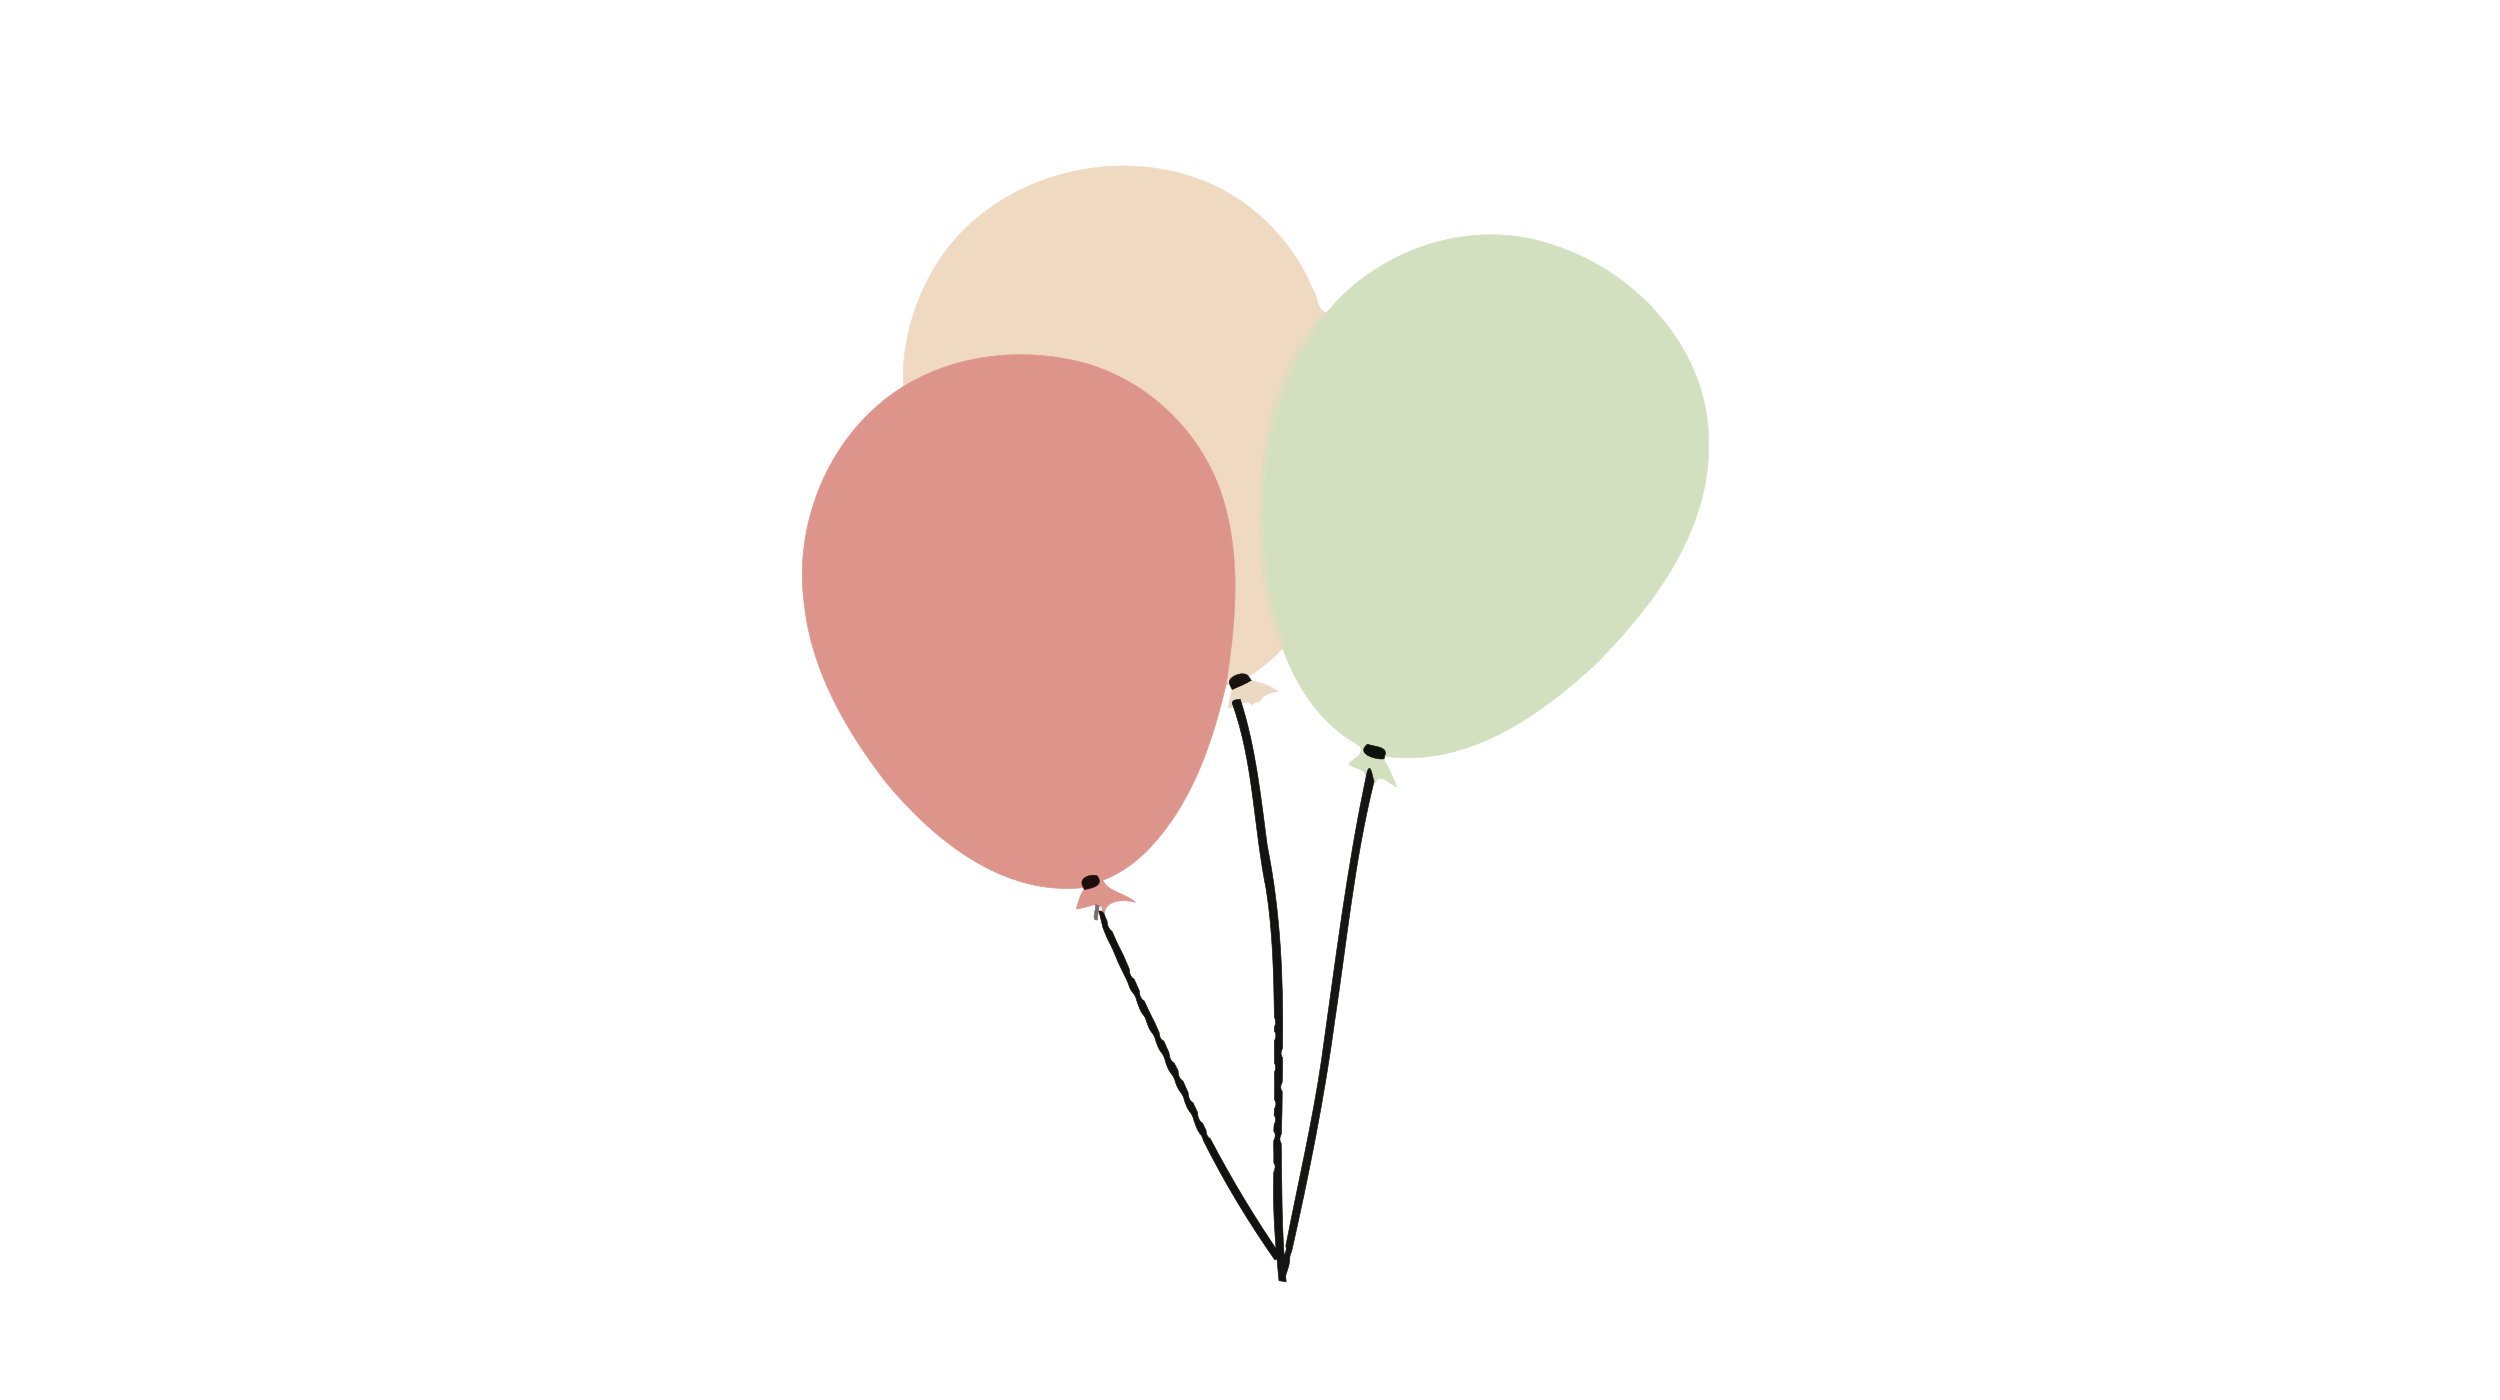 <svg xmlns="http://www.w3.org/2000/svg" viewBox="0 0 768 430"><path d="M289.4 78.6c17.2-24.5 51.9-33.9 79.6-23.3 15.3 5.9 27.9 18.3 34.2 33.4 1.5 2.3 1.3 6.2 4 7.4 -2.9 0.4-3.7 3.7-5.2 5.8 -8.6 11.3-12.6 25.5-14.2 39.5 -2 19.3-1.9 39.9 5.9 58 -2.9 3.4-6.6 5.9-10.2 8.5 -1.1-2.2-7.1 0-5.8 2.4 -0.3 0-0.9-0.1-1.1-0.1 2.6-17.2 4.5-34.9 0.3-52 -5-23.2-23.9-42.4-47.2-47.4 -17.6-3.8-36.8-1.5-52.2 8C276.9 104.6 281.4 90.3 289.4 78.6L289.4 78.6z" style="fill:#EFD9C1;stroke-width:0.2;stroke:#EFD9C1"/><path d="M407.7 95.9c16.2-19.8 45-29.2 69.4-20.6 26.1 8.2 48 32.7 47.8 60.8 0.4 26.6-16.4 49.3-34.2 67.4 -17.6 16.5-40.3 32.4-65.6 28.8 1.6-3.2-3.2-2.9-5.2-3.8 -3.8 2.9 2.5 4.9 5 4.5 1.7 2.7 3 5.7 4.2 8.7 -1.9-0.5-5.6-4.9-6.6-1.1 -0.8-0.8-2.9-4.5-2.9-1.7 0-3.1-3.5-2.5-5.3-4.2 1.3-1.6 5.6-3.2 3.1-5.8 -11.5-6.3-19.1-17.7-23.4-29.8 -0.1-4.9-2.7-9.2-3.4-14C384.8 154.9 387.9 120.7 407.7 95.9L407.7 95.9z" style="fill:#D2E0BF;stroke-width:0.2;stroke:#D2E0BF"/><path d="M407.2 96.1l0.5-0.2c-19.9 24.8-23 58.9-16.9 89.2 0.7 4.8 3.3 9.1 3.4 14l-0.5 0.3c-7.8-18.1-7.9-38.7-5.9-58 1.6-14 5.7-28.2 14.2-39.5C403.5 99.8 404.3 96.6 407.2 96.1z" style="fill:#E1DCC0;stroke-width:0.2;stroke:#E1DCC0"/><path d="M277.6 118.7c15.4-9.5 34.6-11.8 52.2-8 23.2 5 42.2 24.2 47.2 47.4 4.1 17.1 2.3 34.9-0.3 52 -3.4 14.6-8.1 29.3-16.6 41.8 -5.4 7.8-12.2 15.1-21.3 18.5 1.5 3.6 7.2 4.1 10 6.8 -3.6-1-9.8-0.9-9.6 4.2l-0.4 0c-0.2-1.1 0.4-3.1-1.2-3.2 -0.3-0.1-0.9-0.2-1.2-0.3 -1.9 0.4-3.8 1.2-5.8 1.3 0.7-2 1.1-4.2 2.4-5.9 2.3-0.5 6.1-1 4-4.2 -1.8-0.9-6.3 0.6-4.2 3.6 -24.6 2.6-45.7-14.4-60.5-32.2 -12.3-15.9-23-34.3-25.2-54.7C243.5 160.1 255.3 132.4 277.6 118.7L277.6 118.7z" style="fill:#DD948B;stroke-width:0.2;stroke:#DD948B"/><path d="M377.8 210.3c-1.3-2.4 4.7-4.6 5.8-2.4 0.2 0.3 0.7 1 0.9 1.3 -1.9 1.2-3.9 1.9-5.9 2.7C378.3 211.4 378 210.8 377.8 210.3z" style="fill:#191310;stroke-width:0.2;stroke:#191310"/><path d="M384.4 209.2c2.9 0.4 5.8 1.4 8.2 3.2 -2.2 0.3-4.5 0.9-5.6 3.1 -0.8 0.3-2 0.1-2.2 1.2 -1.9-2.6-5 0.8-7.4 0.8 0.2-1.8 0.6-3.7 1.1-5.4C380.5 211.1 382.6 210.4 384.4 209.2L384.4 209.2z" style="fill:#EBD9C4;stroke-width:0.2;stroke:#EBD9C4"/><path d="M391.5 337.8c0.7 0.8 0.5 2 0 2.9 0 0.5 0 1.5-0.1 1.9 0.7 0.8 0.5 2 0 3 0 0.5-0.1 1.4-0.1 1.9 0.7 0.8 0.5 2 0 2.9 -0.1 2.3 0.1 4.5 0 6.8 0.7 0.8 0.4 2 0 2.9 -0.4 11.2 0.5 22.3 1.6 33.3 0.7 0.1 1.5 0.3 2.2 0.4 -0.1-1.3-0.2-2.6-0.3-3.9 -1.1-12.8-1-25.7-1.2-38.6 -0.6-0.9-0.5-2 0-2.9 0.2-4.4 0.3-8.7 0.3-13.1 -0.7-0.8-0.5-2 0-2.9 0.1-2.5 0.1-5 0.1-7.5 -0.7-0.8-0.5-2 0-2.9 0.3-20.9-0.6-41.9-4.7-62.2 -2-15.2-3.6-30.6-8.3-45 -0.9 0.3-2.1-0.1-2.5 1.1 6.6 18.1 6.6 38.4 10.5 57.4 2 12.9 2.3 26.2 2.5 39.3 0.6 0.9 0.4 2 0 3 0 0.3 0 0.9 0 1.2 0.7 0.8 0.5 2 0 3 -0.1 2.3 0.1 4.5 0 6.8 0.6 0.8 0.4 2 0 2.9C391.6 332.3 391.6 335.1 391.5 337.8z" style="fill:#131311;stroke-width:0.2;stroke:#131311"/><path d="M420.1 228.6c2 0.9 6.7 0.6 5.2 3.8l-0.1 0.7C422.6 233.5 416.3 231.5 420.1 228.6z" style="fill:#0E110B;stroke-width:0.2;stroke:#0E110B"/><path d="M420 237.1c1.1-3.2 1.6 1.7 2.1 3 -6 24.2-8.3 48.6-12 73 -3.2 23.9-8 47.7-13.3 71.3 -0.4 0.8-0.7 1.8-0.6 2.7 -0.1 1.5-0.7 3.1-1.2 4.6 -1.6 0.7-2.4 0.2-1.8-1.9 0.3-1.3 0.7-2.7 1.1-4 0.6-0.9 1.1-2 0.7-3 3.7-19.1 8.2-38.2 11-57.4C410.2 295.9 413.7 266.4 420 237.1z" style="fill:#161513;stroke-width:0.2;stroke:#161513"/><path d="M332.9 272.7c-2.1-3 2.3-4.4 4.2-3.6 2.1 3.1-1.7 3.7-4 4.2L332.9 272.7z" style="fill:#1D0D0B;stroke-width:0.2;stroke:#1D0D0B"/><path d="M336.5 277.9c0.3 0.1 0.9 0.2 1.2 0.3 -0.2 1.4-0.5 2.9-0.6 4.4C335 283 336.9 279.2 336.5 277.9L336.5 277.9z" style="fill:#7B6E6A;stroke-width:0.2;stroke:#7B6E6A"/><path d="M343.5 295.6c0.4 0.9 0.8 1.7 1.2 2.5 0.4 0.9 1.3 2.6 1.7 3.5 0.4 1.1 0.7 2.3 1.5 3.2 0.7 0.8 1.2 1.8 1.4 2.9 0.5 1.3 0.9 2.7 1.7 3.8 0.6 0.6 1 1.4 1.2 2.3 0.4 1.1 0.8 2.3 1.5 3.2 0.7 0.8 1.2 1.8 1.4 2.9 0.4 1.1 0.8 2.3 1.5 3.2 0.7 0.8 1.2 1.8 1.4 2.9 0.4 1.3 0.9 2.7 1.8 3.8 0.7 0.8 1.1 1.9 1.4 2.9 0.3 0.9 0.7 1.8 1.3 2.6 0.7 0.8 1.2 1.8 1.4 2.9 0.4 1.1 0.8 2.3 1.5 3.2 0.7 0.8 1.2 1.8 1.4 2.9 0.5 1.3 0.9 2.7 1.7 3.8 0.6 0.6 1 1.4 1.2 2.3 6.4 12.8 13.8 25 21.9 36.6 0.7-0.3 1.4-0.6 2.1-0.9 -8-11.6-15.3-23.7-21.9-36.3 -0.9-0.5-1.3-1.5-1.3-2.5 -0.4-0.8-0.7-1.6-1.1-2.3 -1.1-0.6-1.5-2-1.5-3.2 -0.5-1-0.9-2-1.4-3 -1.1-0.6-1.5-2-1.5-3.1 -0.5-1.2-1.1-2.4-1.6-3.6 -1.1-0.6-1.5-2-1.5-3.2 -0.4-0.8-0.8-1.6-1.2-2.3 -1.1-0.6-1.5-2-1.6-3.2 -0.5-1.2-1.1-2.4-1.6-3.6 -1-0.4-1.4-1.5-1.4-2.5 -0.4-1-0.9-2-1.3-3 -0.5-0.9-1.4-2.8-1.9-3.8 -0.5-1-0.9-2-1.4-3 -1.1-0.6-1.5-1.9-1.5-3.1 -0.5-1.2-1.1-2.4-1.6-3.6 -1.1-0.6-1.5-1.9-1.5-3.1 -0.5-1.1-1.4-3.2-1.8-4.2 -0.5-1-1.4-2.8-1.9-3.8 -0.5-1.2-1.1-2.4-1.6-3.6 -1-0.7-1.5-1.9-1.5-3.1 -0.7-1.2-0.9-3.5-2.5-3.1 0.4 1.6 0.8 3.3 1.2 5 0.7 1.9 1.4 3.6 2.4 5.4C342.1 292 342.7 293.8 343.5 295.6z" style="fill:#11110F;stroke-width:0.2;stroke:#11110F"/></svg>